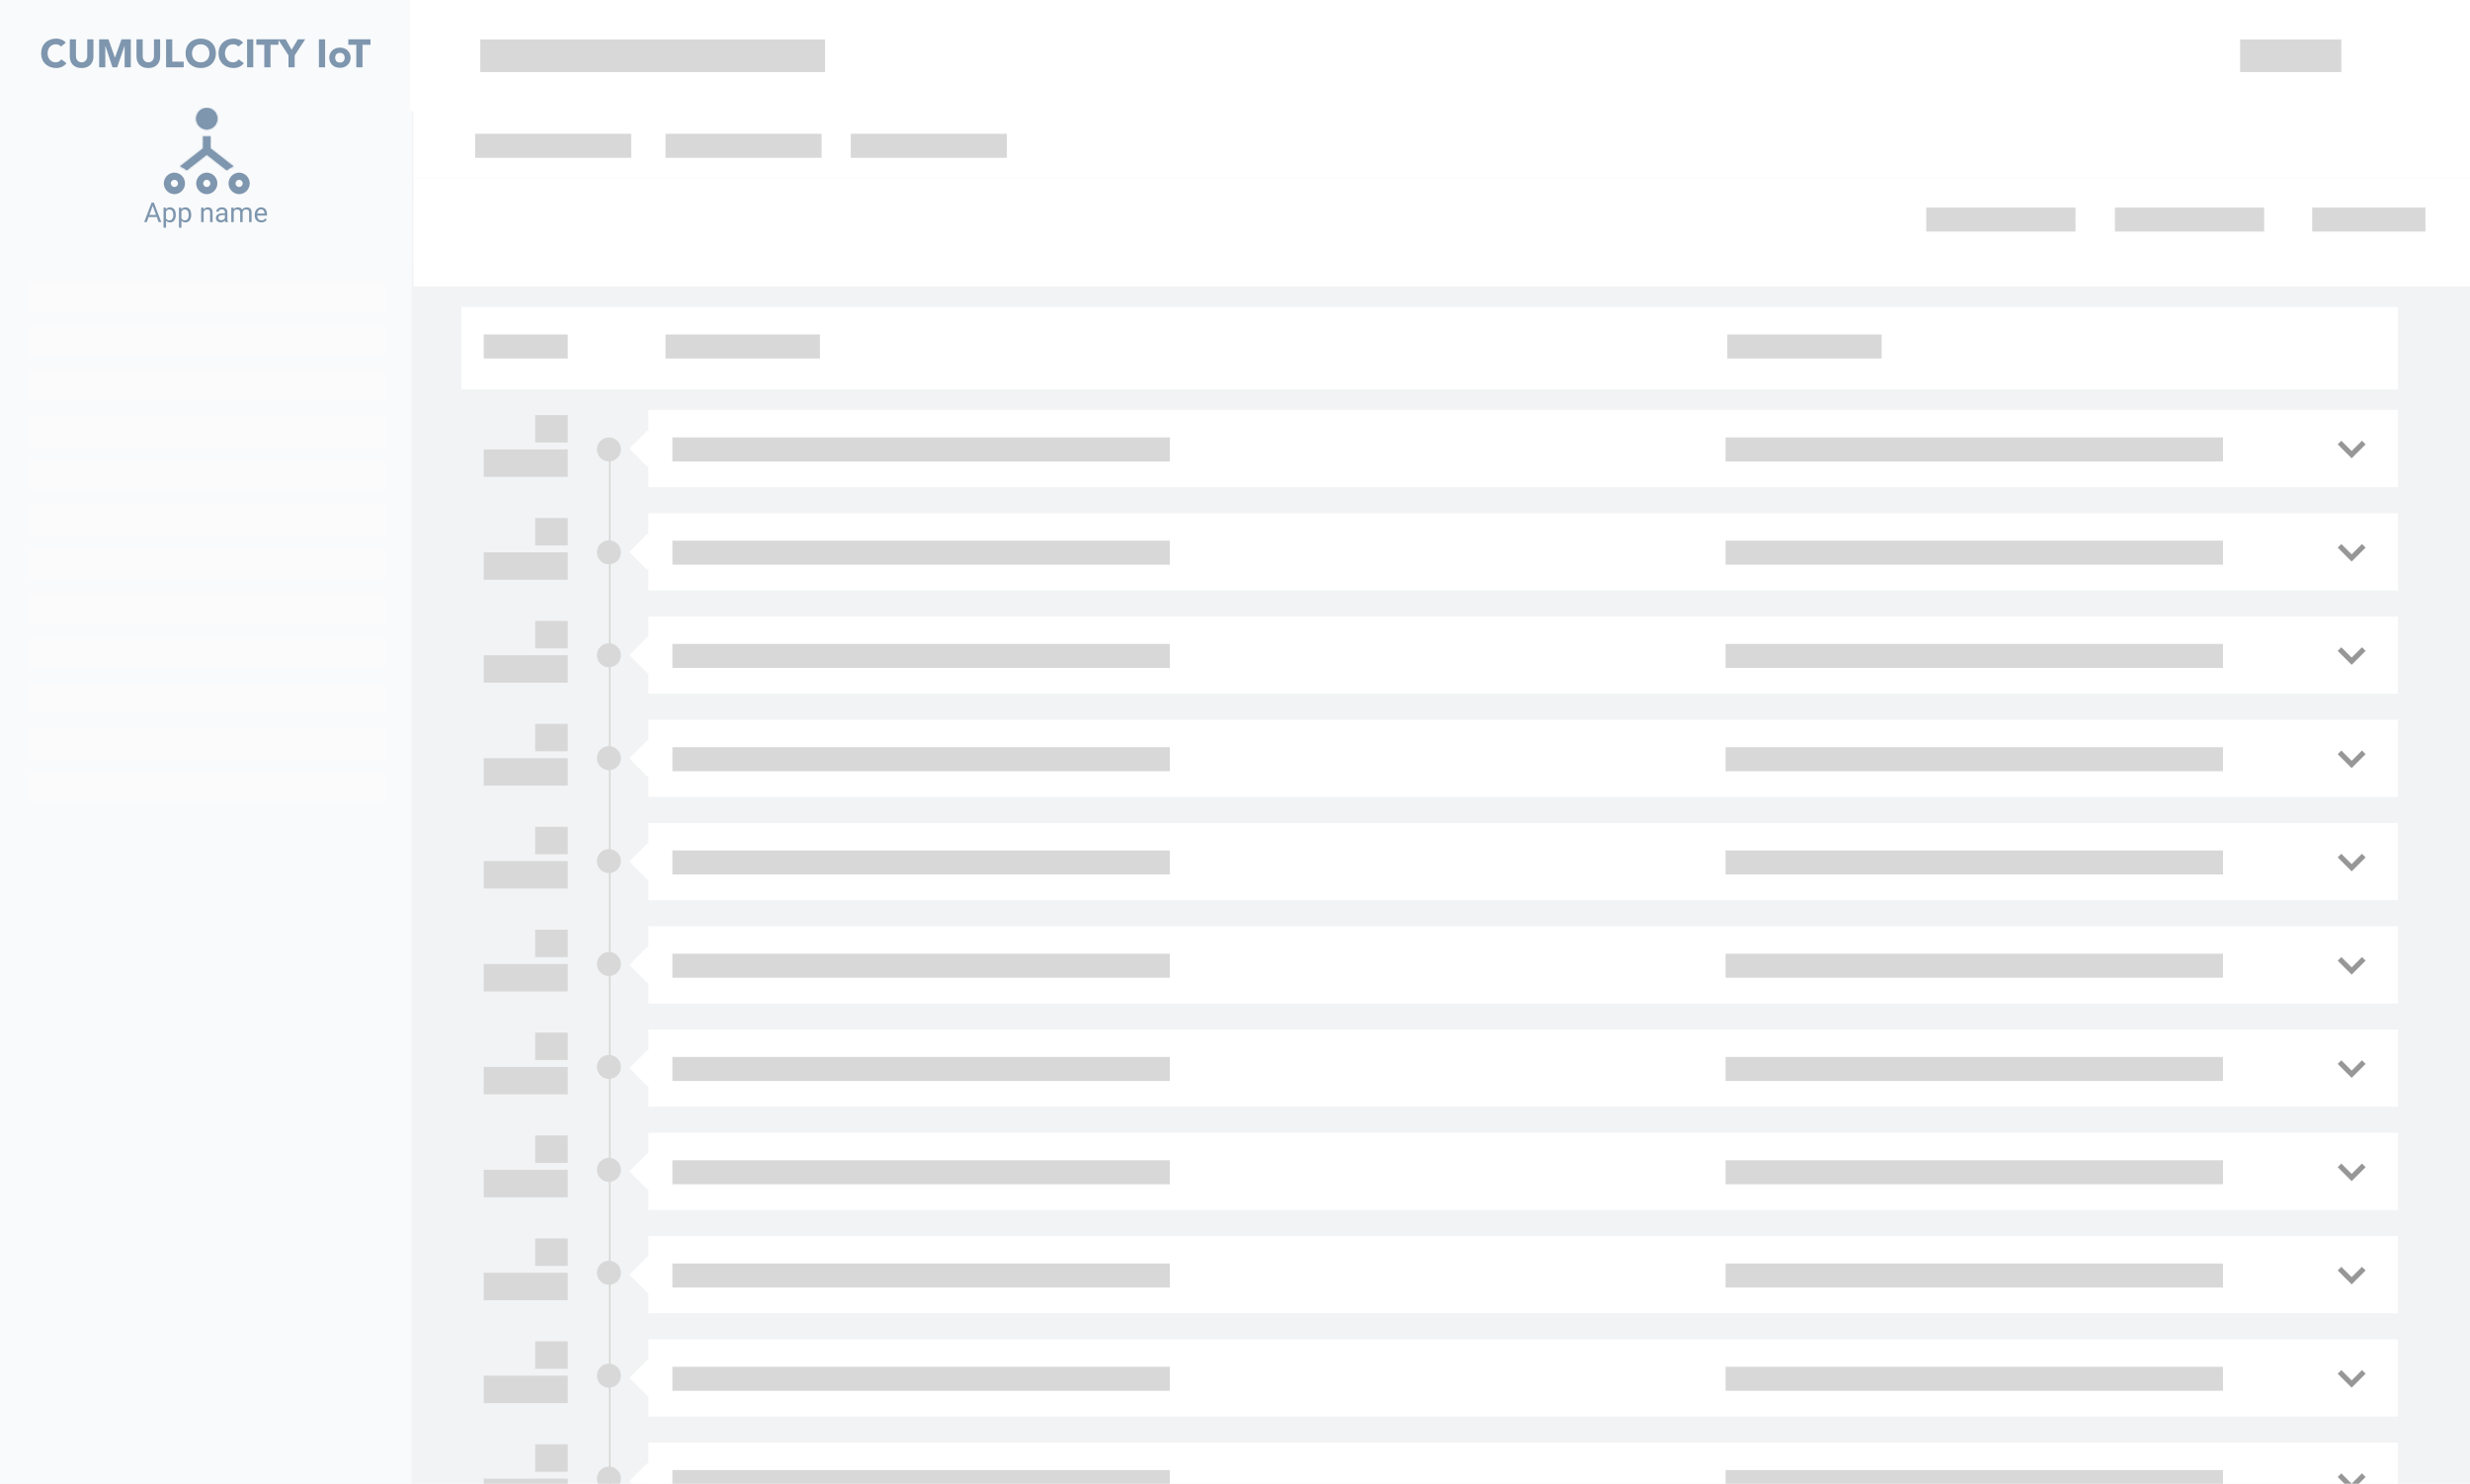 <svg width="1440" height="865" viewBox="0 0 1440 865" fill="none" xmlns="http://www.w3.org/2000/svg">
<g clip-path="url(#clip0_107_4737)">
<path d="M1440 0H0V865H1440V0Z" fill="#F2F3F4"/>
<path d="M240 0H0V865H240V0Z" fill="#F9FAFB"/>
<path d="M240 0H0V152H240V0Z" fill="#F9FAFB"/>
<path d="M34.319 35.88C33.749 36.19 33.095 36.342 32.356 36.342C31.711 36.342 31.106 36.212 30.545 35.951C29.985 35.692 29.485 35.319 29.078 34.855C28.652 34.367 28.319 33.804 28.098 33.195C27.852 32.518 27.73 31.802 27.739 31.082C27.739 30.329 27.859 29.63 28.098 28.983C28.318 28.367 28.655 27.799 29.091 27.311C29.509 26.845 30.02 26.471 30.591 26.214C31.183 25.95 31.824 25.817 32.472 25.824C33.147 25.824 33.744 25.937 34.262 26.169C34.776 26.399 35.21 26.73 35.565 27.161L38.336 24.9C37.993 24.467 37.589 24.086 37.136 23.77C36.701 23.468 36.231 23.22 35.736 23.03C35.259 22.848 34.765 22.713 34.261 22.626C33.785 22.545 33.302 22.503 32.819 22.501C31.54 22.5 30.362 22.7 29.288 23.1C28.208 23.5 27.278 24.073 26.494 24.818C25.697 25.581 25.071 26.506 24.658 27.53C24.22 28.591 24 29.776 24 31.082C24 32.389 24.219 33.574 24.657 34.635C25.07 35.659 25.696 36.584 26.494 37.347C27.298 38.104 28.248 38.688 29.287 39.064C30.362 39.465 31.541 39.665 32.817 39.665C33.946 39.663 35.062 39.427 36.095 38.973C37.153 38.513 38.063 37.77 38.726 36.826L35.725 34.588C35.371 35.129 34.888 35.574 34.318 35.88H34.319ZM54.469 22.917H50.869V32.813C50.869 33.321 50.786 33.79 50.625 34.22C50.474 34.634 50.243 35.015 49.945 35.34C49.652 35.654 49.306 35.901 48.905 36.077C48.505 36.254 48.066 36.343 47.589 36.343C47.113 36.343 46.671 36.254 46.263 36.077C45.865 35.907 45.508 35.656 45.213 35.34C44.915 35.015 44.684 34.635 44.533 34.22C44.371 33.79 44.29 33.32 44.29 32.813V22.917H40.689V32.95C40.689 33.92 40.836 34.812 41.128 35.627C41.407 36.419 41.851 37.142 42.431 37.749C43.009 38.349 43.728 38.819 44.591 39.157C45.453 39.496 46.453 39.664 47.59 39.664C48.714 39.664 49.707 39.496 50.569 39.157C51.429 38.819 52.151 38.35 52.728 37.749C53.309 37.142 53.753 36.419 54.032 35.627C54.322 34.812 54.47 33.919 54.47 32.95L54.469 22.917ZM67.049 33.574H67.003L63.239 22.916H57.795V39.25H61.394V26.722H61.441L65.572 39.25H68.317L72.613 26.722H72.659V39.25H76.26V22.917H70.835L67.049 33.574ZM93.362 22.917H89.762V32.813C89.762 33.321 89.682 33.79 89.52 34.22C89.368 34.634 89.136 35.015 88.838 35.34C88.546 35.654 88.193 35.906 87.8 36.077C87.4 36.254 86.96 36.343 86.484 36.343C86.008 36.343 85.564 36.254 85.158 36.077C84.76 35.908 84.402 35.657 84.108 35.34C83.809 35.016 83.577 34.635 83.426 34.22C83.261 33.77 83.178 33.293 83.183 32.813V22.917H79.583V32.95C79.583 33.92 79.73 34.812 80.021 35.627C80.312 36.441 80.75 37.15 81.325 37.749C81.902 38.349 82.623 38.819 83.485 39.157C84.345 39.496 85.346 39.664 86.485 39.664C87.609 39.664 88.6 39.496 89.463 39.157C90.324 38.819 91.043 38.35 91.621 37.749C92.203 37.143 92.648 36.419 92.926 35.627C93.218 34.812 93.363 33.919 93.363 32.95L93.362 22.917ZM100.427 22.917H96.826V39.25H107.096V35.928H100.426L100.427 22.917ZM123.347 24.817C122.543 24.061 121.593 23.476 120.555 23.1C119.478 22.7 118.3 22.5 117.024 22.5C115.745 22.5 114.568 22.7 113.491 23.101C112.452 23.477 111.502 24.062 110.698 24.819C109.901 25.582 109.275 26.506 108.862 27.529C108.425 28.59 108.205 29.775 108.205 31.082C108.205 32.389 108.425 33.574 108.864 34.634C109.276 35.658 109.901 36.583 110.699 37.346C111.503 38.104 112.453 38.689 113.492 39.065C114.568 39.465 115.745 39.664 117.024 39.664C118.299 39.664 119.478 39.464 120.554 39.064C121.631 38.664 122.564 38.093 123.348 37.346C124.145 36.582 124.77 35.658 125.183 34.634C125.623 33.574 125.841 32.389 125.841 31.082C125.841 29.775 125.622 28.589 125.183 27.528C124.77 26.505 124.144 25.582 123.348 24.818L123.347 24.817ZM121.744 33.195C121.518 33.812 121.168 34.377 120.716 34.855C120.27 35.324 119.736 35.689 119.113 35.95C118.489 36.212 117.793 36.341 117.023 36.341C116.253 36.341 115.556 36.211 114.933 35.951C114.328 35.701 113.781 35.328 113.329 34.854C112.879 34.375 112.53 33.811 112.303 33.194C112.057 32.517 111.936 31.802 111.945 31.082C111.945 30.328 112.063 29.63 112.303 28.983C112.527 28.361 112.876 27.792 113.329 27.31C113.775 26.842 114.31 26.477 114.933 26.215C115.556 25.953 116.253 25.823 117.023 25.823C117.793 25.823 118.489 25.953 119.113 26.215C119.718 26.464 120.264 26.837 120.716 27.31C121.163 27.78 121.506 28.338 121.744 28.983C121.983 29.63 122.103 30.328 122.103 31.082C122.103 31.852 121.981 32.555 121.743 33.195H121.744ZM137.729 35.88C137.159 36.189 136.504 36.342 135.764 36.342C135.139 36.346 134.521 36.212 133.954 35.949C133.394 35.69 132.894 35.316 132.487 34.853C132.061 34.365 131.729 33.802 131.507 33.193C131.261 32.517 131.139 31.802 131.147 31.082C131.147 30.329 131.269 29.629 131.507 28.983C131.727 28.367 132.064 27.799 132.499 27.31C132.918 26.845 133.429 26.471 134 26.214C134.592 25.95 135.234 25.817 135.882 25.824C136.558 25.824 137.154 25.937 137.67 26.169C138.185 26.399 138.62 26.729 138.974 27.16L141.743 24.9C141.4 24.467 140.996 24.086 140.543 23.77C140.109 23.469 139.64 23.221 139.147 23.031C138.669 22.849 138.174 22.714 137.67 22.627C137.194 22.545 136.711 22.503 136.228 22.5C134.948 22.5 133.771 22.7 132.696 23.1C131.657 23.476 130.707 24.061 129.902 24.818C129.105 25.581 128.479 26.505 128.067 27.528C127.629 28.589 127.409 29.775 127.409 31.082C127.409 32.388 127.629 33.574 128.067 34.634C128.479 35.658 129.104 36.582 129.902 37.344C130.706 38.102 131.657 38.687 132.696 39.064C133.772 39.464 134.949 39.664 136.229 39.664C137.351 39.664 138.441 39.433 139.504 38.971C140.562 38.513 141.473 37.77 142.136 36.826L139.134 34.587C138.781 35.128 138.298 35.573 137.729 35.88ZM144.053 39.25H147.652V22.917H144.052L144.053 39.25ZM173.667 22.917L169.997 29.029L166.535 22.917H149.431V26.099H154.091V39.25H157.694V26.1H162.357V23.375L168.197 32.281V39.249H171.797V32.282L177.936 22.916L173.667 22.917ZM185.922 39.25H189.524V22.917H185.922V39.25ZM202.602 29.364C202.026 28.84 201.351 28.436 200.617 28.176C199.836 27.896 199.011 27.755 198.181 27.761C197.317 27.761 196.505 27.898 195.746 28.176C195.011 28.435 194.335 28.839 193.759 29.364C193.194 29.885 192.742 30.517 192.432 31.221C192.109 31.943 191.948 32.751 191.948 33.643C191.948 34.537 192.108 35.343 192.432 36.065C192.741 36.769 193.193 37.401 193.759 37.922C194.336 38.447 195.011 38.851 195.746 39.111C196.527 39.391 197.351 39.531 198.181 39.526C199.041 39.526 199.853 39.387 200.617 39.111C201.351 38.85 202.026 38.445 202.602 37.921C203.168 37.401 203.619 36.769 203.928 36.065C204.252 35.343 204.413 34.535 204.413 33.643C204.413 32.753 204.252 31.943 203.928 31.221C203.619 30.517 203.167 29.885 202.602 29.364ZM200.224 35.696C199.737 36.221 199.057 36.481 198.18 36.481C197.302 36.481 196.622 36.221 196.136 35.696C195.652 35.174 195.41 34.49 195.41 33.643C195.41 32.798 195.652 32.113 196.136 31.59C196.622 31.069 197.301 30.806 198.18 30.806C199.055 30.806 199.737 31.069 200.224 31.59C200.706 32.112 200.949 32.798 200.949 33.643C200.949 34.489 200.706 35.173 200.224 35.696ZM203.074 22.916V26.1H207.737V39.25H211.337V26.1H216V22.915H203.073L203.074 22.916Z" fill="#7E96AE"/>
<path d="M89.34 119.133L85.575 129.5H84.036L88.372 118.125H89.364L89.34 119.133ZM92.497 129.5L88.723 119.133L88.7 118.125H89.692L94.043 129.5H92.497ZM92.301 125.289V126.523H85.911V125.289H92.301ZM96.793 122.672V132.75H95.34V121.047H96.668L96.793 122.672ZM102.489 125.203V125.367C102.489 125.982 102.416 126.552 102.27 127.078C102.124 127.599 101.911 128.052 101.629 128.438C101.353 128.823 101.012 129.122 100.606 129.336C100.2 129.549 99.734 129.656 99.207 129.656C98.671 129.656 98.197 129.568 97.786 129.391C97.374 129.214 97.025 128.956 96.739 128.617C96.452 128.279 96.223 127.872 96.051 127.398C95.885 126.924 95.77 126.391 95.707 125.797V124.922C95.77 124.297 95.887 123.737 96.059 123.242C96.231 122.747 96.457 122.326 96.739 121.977C97.025 121.622 97.372 121.354 97.778 121.172C98.184 120.984 98.653 120.891 99.184 120.891C99.715 120.891 100.187 120.995 100.598 121.203C101.01 121.406 101.356 121.698 101.637 122.078C101.918 122.458 102.129 122.914 102.27 123.445C102.416 123.971 102.489 124.557 102.489 125.203ZM101.036 125.367V125.203C101.036 124.781 100.991 124.385 100.903 124.016C100.814 123.641 100.676 123.312 100.489 123.031C100.306 122.745 100.072 122.521 99.786 122.359C99.499 122.193 99.158 122.109 98.762 122.109C98.398 122.109 98.08 122.172 97.809 122.297C97.543 122.422 97.317 122.591 97.129 122.805C96.942 123.013 96.788 123.253 96.668 123.523C96.554 123.789 96.468 124.065 96.411 124.352V126.375C96.515 126.74 96.661 127.083 96.848 127.406C97.036 127.724 97.286 127.982 97.598 128.18C97.911 128.372 98.304 128.469 98.778 128.469C99.168 128.469 99.504 128.388 99.786 128.227C100.072 128.06 100.306 127.833 100.489 127.547C100.676 127.26 100.814 126.932 100.903 126.562C100.991 126.188 101.036 125.789 101.036 125.367ZM105.778 122.672V132.75H104.325V121.047H105.653L105.778 122.672ZM111.473 125.203V125.367C111.473 125.982 111.4 126.552 111.254 127.078C111.109 127.599 110.895 128.052 110.614 128.438C110.338 128.823 109.997 129.122 109.59 129.336C109.184 129.549 108.718 129.656 108.192 129.656C107.655 129.656 107.181 129.568 106.77 129.391C106.359 129.214 106.01 128.956 105.723 128.617C105.437 128.279 105.208 127.872 105.036 127.398C104.869 126.924 104.754 126.391 104.692 125.797V124.922C104.754 124.297 104.872 123.737 105.043 123.242C105.215 122.747 105.442 122.326 105.723 121.977C106.01 121.622 106.356 121.354 106.762 121.172C107.168 120.984 107.637 120.891 108.168 120.891C108.7 120.891 109.171 120.995 109.583 121.203C109.994 121.406 110.34 121.698 110.622 122.078C110.903 122.458 111.114 122.914 111.254 123.445C111.4 123.971 111.473 124.557 111.473 125.203ZM110.02 125.367V125.203C110.02 124.781 109.976 124.385 109.887 124.016C109.799 123.641 109.661 123.312 109.473 123.031C109.291 122.745 109.056 122.521 108.77 122.359C108.484 122.193 108.142 122.109 107.747 122.109C107.382 122.109 107.064 122.172 106.793 122.297C106.528 122.422 106.301 122.591 106.114 122.805C105.926 123.013 105.773 123.253 105.653 123.523C105.538 123.789 105.452 124.065 105.395 124.352V126.375C105.499 126.74 105.645 127.083 105.833 127.406C106.02 127.724 106.27 127.982 106.583 128.18C106.895 128.372 107.288 128.469 107.762 128.469C108.153 128.469 108.489 128.388 108.77 128.227C109.056 128.06 109.291 127.833 109.473 127.547C109.661 127.26 109.799 126.932 109.887 126.562C109.976 126.188 110.02 125.789 110.02 125.367ZM118.731 122.852V129.5H117.286V121.047H118.653L118.731 122.852ZM118.387 124.953L117.786 124.93C117.791 124.352 117.877 123.818 118.043 123.328C118.21 122.833 118.444 122.404 118.747 122.039C119.049 121.674 119.408 121.393 119.825 121.195C120.247 120.992 120.713 120.891 121.223 120.891C121.64 120.891 122.015 120.948 122.348 121.062C122.681 121.172 122.965 121.349 123.2 121.594C123.439 121.839 123.622 122.156 123.747 122.547C123.872 122.932 123.934 123.404 123.934 123.961V129.5H122.481V123.945C122.481 123.503 122.416 123.148 122.286 122.883C122.155 122.612 121.965 122.417 121.715 122.297C121.465 122.172 121.158 122.109 120.793 122.109C120.434 122.109 120.106 122.185 119.809 122.336C119.517 122.487 119.265 122.695 119.051 122.961C118.843 123.227 118.679 123.531 118.559 123.875C118.444 124.214 118.387 124.573 118.387 124.953ZM131.114 128.055V123.703C131.114 123.37 131.046 123.081 130.911 122.836C130.78 122.586 130.583 122.393 130.317 122.258C130.051 122.122 129.723 122.055 129.333 122.055C128.968 122.055 128.648 122.117 128.372 122.242C128.101 122.367 127.887 122.531 127.731 122.734C127.58 122.938 127.504 123.156 127.504 123.391H126.059C126.059 123.089 126.137 122.789 126.293 122.492C126.45 122.195 126.674 121.927 126.965 121.688C127.262 121.443 127.616 121.25 128.028 121.109C128.444 120.964 128.908 120.891 129.418 120.891C130.033 120.891 130.575 120.995 131.043 121.203C131.517 121.411 131.887 121.727 132.153 122.148C132.424 122.565 132.559 123.089 132.559 123.719V127.656C132.559 127.938 132.583 128.237 132.629 128.555C132.681 128.872 132.757 129.146 132.856 129.375V129.5H131.348C131.275 129.333 131.218 129.112 131.176 128.836C131.135 128.555 131.114 128.294 131.114 128.055ZM131.364 124.375L131.379 125.391H129.918C129.507 125.391 129.14 125.424 128.817 125.492C128.494 125.555 128.223 125.651 128.004 125.781C127.786 125.911 127.619 126.076 127.504 126.273C127.39 126.466 127.333 126.693 127.333 126.953C127.333 127.219 127.392 127.461 127.512 127.68C127.632 127.898 127.812 128.073 128.051 128.203C128.296 128.328 128.596 128.391 128.95 128.391C129.392 128.391 129.783 128.297 130.122 128.109C130.46 127.922 130.728 127.693 130.926 127.422C131.129 127.151 131.239 126.888 131.254 126.633L131.872 127.328C131.835 127.547 131.736 127.789 131.575 128.055C131.413 128.32 131.197 128.576 130.926 128.82C130.661 129.06 130.343 129.26 129.973 129.422C129.609 129.578 129.197 129.656 128.739 129.656C128.166 129.656 127.663 129.544 127.231 129.32C126.804 129.096 126.471 128.797 126.231 128.422C125.997 128.042 125.879 127.617 125.879 127.148C125.879 126.695 125.968 126.297 126.145 125.953C126.322 125.604 126.577 125.315 126.911 125.086C127.244 124.852 127.645 124.674 128.114 124.555C128.583 124.435 129.106 124.375 129.684 124.375H131.364ZM136.27 122.727V129.5H134.817V121.047H136.192L136.27 122.727ZM135.973 124.953L135.301 124.93C135.306 124.352 135.382 123.818 135.528 123.328C135.674 122.833 135.89 122.404 136.176 122.039C136.463 121.674 136.819 121.393 137.247 121.195C137.674 120.992 138.168 120.891 138.731 120.891C139.127 120.891 139.491 120.948 139.825 121.062C140.158 121.172 140.447 121.346 140.692 121.586C140.937 121.826 141.127 122.133 141.262 122.508C141.398 122.883 141.465 123.336 141.465 123.867V129.5H140.02V123.938C140.02 123.495 139.944 123.141 139.793 122.875C139.648 122.609 139.439 122.417 139.168 122.297C138.898 122.172 138.58 122.109 138.215 122.109C137.788 122.109 137.431 122.185 137.145 122.336C136.859 122.487 136.629 122.695 136.458 122.961C136.286 123.227 136.161 123.531 136.083 123.875C136.01 124.214 135.973 124.573 135.973 124.953ZM141.45 124.156L140.481 124.453C140.486 123.99 140.562 123.544 140.708 123.117C140.859 122.69 141.075 122.31 141.356 121.977C141.642 121.643 141.994 121.38 142.411 121.188C142.827 120.99 143.304 120.891 143.84 120.891C144.293 120.891 144.694 120.951 145.043 121.07C145.398 121.19 145.694 121.375 145.934 121.625C146.179 121.87 146.364 122.185 146.489 122.57C146.614 122.956 146.676 123.414 146.676 123.945V129.5H145.223V123.93C145.223 123.456 145.148 123.089 144.997 122.828C144.851 122.562 144.642 122.378 144.372 122.273C144.106 122.164 143.788 122.109 143.418 122.109C143.101 122.109 142.819 122.164 142.575 122.273C142.33 122.383 142.124 122.534 141.958 122.727C141.791 122.914 141.663 123.13 141.575 123.375C141.491 123.62 141.45 123.88 141.45 124.156ZM152.372 129.656C151.783 129.656 151.249 129.557 150.77 129.359C150.296 129.156 149.887 128.872 149.543 128.508C149.205 128.143 148.944 127.711 148.762 127.211C148.58 126.711 148.489 126.164 148.489 125.57V125.242C148.489 124.555 148.59 123.943 148.793 123.406C148.997 122.865 149.273 122.406 149.622 122.031C149.971 121.656 150.366 121.372 150.809 121.18C151.252 120.987 151.71 120.891 152.184 120.891C152.788 120.891 153.309 120.995 153.747 121.203C154.189 121.411 154.551 121.703 154.833 122.078C155.114 122.448 155.322 122.885 155.458 123.391C155.593 123.891 155.661 124.438 155.661 125.031V125.68H149.348V124.5H154.215V124.391C154.194 124.016 154.116 123.651 153.981 123.297C153.851 122.943 153.642 122.651 153.356 122.422C153.069 122.193 152.679 122.078 152.184 122.078C151.856 122.078 151.554 122.148 151.278 122.289C151.002 122.424 150.765 122.628 150.567 122.898C150.369 123.169 150.215 123.5 150.106 123.891C149.997 124.281 149.942 124.732 149.942 125.242V125.57C149.942 125.971 149.997 126.349 150.106 126.703C150.221 127.052 150.385 127.359 150.598 127.625C150.817 127.891 151.08 128.099 151.387 128.25C151.7 128.401 152.054 128.477 152.45 128.477C152.96 128.477 153.392 128.372 153.747 128.164C154.101 127.956 154.411 127.677 154.676 127.328L155.551 128.023C155.369 128.299 155.137 128.562 154.856 128.812C154.575 129.062 154.228 129.266 153.817 129.422C153.411 129.578 152.929 129.656 152.372 129.656Z" fill="#7E96AE"/>
<path d="M122.645 79.454V86.48L136.108 97.018C134.669 97.494 133.35 98.276 132.243 99.311L120.548 90.145L108.853 99.309C107.746 98.275 106.427 97.493 104.988 97.018L118.452 86.48V79.454C119.835 79.737 121.261 79.737 122.644 79.454H122.645ZM120.549 62.898C122.197 62.928 123.768 63.603 124.923 64.779C126.078 65.955 126.726 67.538 126.726 69.186C126.726 70.835 126.078 72.418 124.923 73.594C123.768 74.77 122.197 75.445 120.549 75.474C118.901 75.445 117.33 74.77 116.175 73.594C115.019 72.418 114.372 70.835 114.372 69.186C114.372 67.538 115.019 65.955 116.175 64.779C117.33 63.603 118.901 62.928 120.549 62.898V62.898Z" fill="#7E96AE"/>
<mask id="mask0_107_4737" style="mask-type:luminance" maskUnits="userSpaceOnUse" x="104" y="62" width="33" height="38">
<path d="M122.645 79.454V86.48L136.108 97.018C134.669 97.494 133.35 98.276 132.243 99.311L120.548 90.145L108.853 99.309C107.746 98.275 106.427 97.493 104.988 97.018L118.452 86.48V79.454C119.835 79.737 121.261 79.737 122.644 79.454H122.645ZM120.549 62.898C122.197 62.928 123.768 63.603 124.923 64.779C126.078 65.955 126.726 67.538 126.726 69.186C126.726 70.835 126.078 72.418 124.923 73.594C123.768 74.77 122.197 75.445 120.549 75.474C118.901 75.445 117.33 74.77 116.175 73.594C115.019 72.418 114.372 70.835 114.372 69.186C114.372 67.538 115.019 65.955 116.175 64.779C117.33 63.603 118.901 62.928 120.549 62.898V62.898Z" fill="white"/>
</mask>
<g mask="url(#mask0_107_4737)">
<path fill-rule="evenodd" clip-rule="evenodd" d="M95.398 62.898H145.701V113.201H95.398V62.898Z" fill="#7E96AE"/>
</g>
<path fill-rule="evenodd" clip-rule="evenodd" d="M101.686 100.625C103.334 100.654 104.905 101.33 106.06 102.506C107.215 103.682 107.863 105.264 107.863 106.913C107.863 108.562 107.215 110.144 106.06 111.32C104.905 112.496 103.334 113.172 101.686 113.201C100.038 113.172 98.467 112.496 97.312 111.32C96.156 110.144 95.509 108.562 95.509 106.913C95.509 105.264 96.156 103.682 97.312 102.506C98.467 101.33 100.038 100.654 101.686 100.625ZM120.55 100.625C122.198 100.654 123.769 101.33 124.924 102.506C126.079 103.682 126.727 105.264 126.727 106.913C126.727 108.562 126.079 110.144 124.924 111.32C123.769 112.496 122.198 113.172 120.55 113.201C118.902 113.172 117.331 112.496 116.176 111.32C115.02 110.144 114.373 108.562 114.373 106.913C114.373 105.264 115.02 103.682 116.176 102.506C117.331 101.33 118.902 100.654 120.55 100.625ZM139.413 100.625C141.061 100.654 142.632 101.33 143.787 102.506C144.942 103.682 145.59 105.264 145.59 106.913C145.59 108.562 144.942 110.144 143.787 111.32C142.632 112.496 141.061 113.172 139.413 113.201C137.765 113.172 136.194 112.496 135.039 111.32C133.883 110.144 133.236 108.562 133.236 106.913C133.236 105.264 133.883 103.682 135.039 102.506C136.194 101.33 137.765 100.654 139.413 100.625ZM101.686 104.817C101.13 104.818 100.597 105.039 100.204 105.431C99.811 105.824 99.59 106.357 99.59 106.913C99.59 108.068 100.53 109.009 101.686 109.009C102.242 109.008 102.774 108.787 103.167 108.395C103.56 108.002 103.781 107.469 103.782 106.913C103.781 106.357 103.56 105.824 103.167 105.431C102.774 105.039 102.242 104.818 101.686 104.817ZM120.55 104.817C119.994 104.818 119.461 105.039 119.068 105.431C118.675 105.824 118.454 106.357 118.454 106.913C118.454 108.068 119.393 109.009 120.55 109.009C121.106 109.008 121.638 108.787 122.031 108.395C122.424 108.002 122.645 107.469 122.646 106.913C122.645 106.357 122.424 105.824 122.031 105.431C121.638 105.039 121.106 104.818 120.55 104.817ZM139.413 104.817C138.857 104.818 138.324 105.039 137.931 105.431C137.538 105.824 137.317 106.357 137.317 106.913C137.317 108.068 138.257 109.009 139.413 109.009C139.969 109.008 140.501 108.787 140.894 108.395C141.287 108.002 141.508 107.469 141.509 106.913C141.508 106.357 141.287 105.824 140.894 105.431C140.501 105.039 139.969 104.818 139.413 104.817Z" fill="#7E96AE"/>
<path d="M1440 64H241V104H1440V64Z" fill="white"/>
<g filter="url(#filter0_i_107_4737)">
<path d="M1440 64H241V104H1440V64Z" fill="white"/>
</g>
<g filter="url(#filter1_dd_107_4737)">
<path d="M1440 104H241V152H1440V104Z" fill="white"/>
</g>
<path d="M1440 104H241V152H1440V104Z" fill="white"/>
<g filter="url(#filter2_i_107_4737)">
<path d="M377 64H269V104H377V64Z" fill="white"/>
</g>
<path d="M1210 121H1123V135H1210V121Z" fill="#D8D8D8"/>
<path d="M1320 121H1233V135H1320V121Z" fill="#D8D8D8"/>
<path d="M1414 121H1348V135H1414V121Z" fill="#D8D8D8"/>
<g filter="url(#filter3_d_107_4737)">
<path d="M1440 0H240V64H1440V0Z" fill="white"/>
</g>
<path d="M1440 0H240V64H1440V0Z" fill="white"/>
<g filter="url(#filter4_i_107_4737)">
<path d="M271 0H240V64H271V0Z" fill="white"/>
</g>
<g filter="url(#filter5_ii_107_4737)">
<path d="M1174 0H1109V64H1174V0Z" fill="white"/>
</g>
<g filter="url(#filter6_ii_107_4737)">
<path d="M1238 0H1173V64H1238V0Z" fill="white"/>
</g>
<g filter="url(#filter7_ii_107_4737)">
<path d="M1302 0H1237V64H1302V0Z" fill="white"/>
</g>
<g filter="url(#filter8_ii_107_4737)">
<path d="M1409 0H1302V64H1409V0Z" fill="white"/>
</g>
<g filter="url(#filter9_i_107_4737)">
<path d="M1409 0H1440V64H1409V0Z" fill="white"/>
</g>
<path d="M1322.09 34.555V30.203C1322.09 29.87 1322.02 29.581 1321.88 29.336C1321.75 29.086 1321.55 28.893 1321.29 28.758C1321.02 28.622 1320.7 28.555 1320.3 28.555C1319.94 28.555 1319.62 28.617 1319.34 28.742C1319.07 28.867 1318.86 29.031 1318.7 29.234C1318.55 29.438 1318.48 29.656 1318.48 29.891H1317.03C1317.03 29.588 1317.11 29.289 1317.27 28.992C1317.42 28.695 1317.65 28.427 1317.94 28.188C1318.23 27.943 1318.59 27.75 1319 27.609C1319.42 27.463 1319.88 27.391 1320.39 27.391C1321.01 27.391 1321.55 27.495 1322.02 27.703C1322.49 27.912 1322.86 28.227 1323.12 28.648C1323.4 29.065 1323.53 29.588 1323.53 30.219V34.156C1323.53 34.438 1323.55 34.737 1323.6 35.055C1323.65 35.372 1323.73 35.646 1323.83 35.875V36H1322.32C1322.25 35.833 1322.19 35.612 1322.15 35.336C1322.11 35.055 1322.09 34.794 1322.09 34.555ZM1322.34 30.875L1322.35 31.891H1320.89C1320.48 31.891 1320.11 31.924 1319.79 31.992C1319.47 32.055 1319.2 32.151 1318.98 32.281C1318.76 32.411 1318.59 32.575 1318.48 32.773C1318.36 32.966 1318.3 33.193 1318.3 33.453C1318.3 33.719 1318.36 33.961 1318.48 34.18C1318.6 34.398 1318.78 34.573 1319.02 34.703C1319.27 34.828 1319.57 34.891 1319.92 34.891C1320.36 34.891 1320.76 34.797 1321.09 34.609C1321.43 34.422 1321.7 34.193 1321.9 33.922C1322.1 33.651 1322.21 33.388 1322.23 33.133L1322.84 33.828C1322.81 34.047 1322.71 34.289 1322.55 34.555C1322.39 34.82 1322.17 35.075 1321.9 35.32C1321.63 35.56 1321.32 35.76 1320.95 35.922C1320.58 36.078 1320.17 36.156 1319.71 36.156C1319.14 36.156 1318.64 36.044 1318.2 35.82C1317.78 35.596 1317.44 35.297 1317.2 34.922C1316.97 34.542 1316.85 34.117 1316.85 33.648C1316.85 33.195 1316.94 32.797 1317.12 32.453C1317.29 32.104 1317.55 31.815 1317.88 31.586C1318.22 31.352 1318.62 31.174 1319.09 31.055C1319.55 30.935 1320.08 30.875 1320.66 30.875H1322.34ZM1331.13 34.359V24H1332.59V36H1331.26L1331.13 34.359ZM1325.45 31.867V31.703C1325.45 31.057 1325.52 30.471 1325.68 29.945C1325.84 29.414 1326.07 28.958 1326.36 28.578C1326.66 28.198 1327.01 27.906 1327.41 27.703C1327.83 27.495 1328.28 27.391 1328.79 27.391C1329.32 27.391 1329.78 27.484 1330.18 27.672C1330.58 27.854 1330.92 28.122 1331.2 28.477C1331.48 28.826 1331.7 29.247 1331.86 29.742C1332.02 30.237 1332.13 30.797 1332.2 31.422V32.141C1332.14 32.76 1332.03 33.318 1331.86 33.812C1331.7 34.307 1331.48 34.729 1331.2 35.078C1330.92 35.427 1330.58 35.695 1330.18 35.883C1329.78 36.065 1329.31 36.156 1328.77 36.156C1328.28 36.156 1327.83 36.05 1327.41 35.836C1327.01 35.622 1326.66 35.323 1326.36 34.938C1326.07 34.552 1325.84 34.099 1325.68 33.578C1325.52 33.052 1325.45 32.482 1325.45 31.867ZM1326.9 31.703V31.867C1326.9 32.289 1326.94 32.685 1327.02 33.055C1327.11 33.425 1327.25 33.75 1327.43 34.031C1327.61 34.312 1327.84 34.534 1328.12 34.695C1328.41 34.852 1328.74 34.93 1329.13 34.93C1329.61 34.93 1330.01 34.828 1330.31 34.625C1330.62 34.422 1330.88 34.154 1331.06 33.82C1331.25 33.487 1331.4 33.125 1331.5 32.734V30.852C1331.44 30.565 1331.35 30.289 1331.23 30.023C1331.11 29.753 1330.96 29.513 1330.77 29.305C1330.59 29.091 1330.36 28.922 1330.09 28.797C1329.83 28.672 1329.51 28.609 1329.15 28.609C1328.75 28.609 1328.41 28.693 1328.12 28.859C1327.84 29.021 1327.61 29.245 1327.43 29.531C1327.25 29.812 1327.11 30.141 1327.02 30.516C1326.94 30.885 1326.9 31.281 1326.9 31.703ZM1336.27 29.227V36H1334.82V27.547H1336.2L1336.27 29.227ZM1335.98 31.453L1335.3 31.43C1335.31 30.852 1335.39 30.318 1335.53 29.828C1335.68 29.333 1335.89 28.904 1336.18 28.539C1336.47 28.174 1336.82 27.893 1337.25 27.695C1337.68 27.492 1338.17 27.391 1338.73 27.391C1339.13 27.391 1339.49 27.448 1339.83 27.562C1340.16 27.672 1340.45 27.846 1340.7 28.086C1340.94 28.326 1341.13 28.633 1341.27 29.008C1341.4 29.383 1341.47 29.836 1341.47 30.367V36H1340.02V30.438C1340.02 29.995 1339.95 29.641 1339.8 29.375C1339.65 29.109 1339.44 28.917 1339.17 28.797C1338.9 28.672 1338.58 28.609 1338.22 28.609C1337.79 28.609 1337.43 28.685 1337.15 28.836C1336.86 28.987 1336.63 29.195 1336.46 29.461C1336.29 29.727 1336.16 30.031 1336.09 30.375C1336.01 30.713 1335.98 31.073 1335.98 31.453ZM1341.45 30.656L1340.48 30.953C1340.49 30.49 1340.57 30.044 1340.71 29.617C1340.86 29.19 1341.08 28.81 1341.36 28.477C1341.65 28.143 1342 27.88 1342.41 27.688C1342.83 27.49 1343.31 27.391 1343.84 27.391C1344.3 27.391 1344.7 27.451 1345.05 27.57C1345.4 27.69 1345.7 27.875 1345.94 28.125C1346.18 28.37 1346.37 28.685 1346.49 29.07C1346.62 29.456 1346.68 29.914 1346.68 30.445V36H1345.23V30.43C1345.23 29.956 1345.15 29.588 1345 29.328C1344.85 29.062 1344.65 28.878 1344.38 28.773C1344.11 28.664 1343.79 28.609 1343.42 28.609C1343.1 28.609 1342.82 28.664 1342.58 28.773C1342.33 28.883 1342.13 29.034 1341.96 29.227C1341.79 29.414 1341.67 29.63 1341.58 29.875C1341.49 30.12 1341.45 30.38 1341.45 30.656ZM1350.44 27.547V36H1348.98V27.547H1350.44ZM1348.88 25.305C1348.88 25.07 1348.95 24.872 1349.09 24.711C1349.23 24.549 1349.45 24.469 1349.73 24.469C1350 24.469 1350.21 24.549 1350.36 24.711C1350.51 24.872 1350.59 25.07 1350.59 25.305C1350.59 25.529 1350.51 25.721 1350.36 25.883C1350.21 26.039 1350 26.117 1349.73 26.117C1349.45 26.117 1349.23 26.039 1349.09 25.883C1348.95 25.721 1348.88 25.529 1348.88 25.305ZM1354.2 29.352V36H1352.76V27.547H1354.12L1354.2 29.352ZM1353.86 31.453L1353.26 31.43C1353.26 30.852 1353.35 30.318 1353.52 29.828C1353.68 29.333 1353.92 28.904 1354.22 28.539C1354.52 28.174 1354.88 27.893 1355.3 27.695C1355.72 27.492 1356.18 27.391 1356.7 27.391C1357.11 27.391 1357.49 27.448 1357.82 27.562C1358.15 27.672 1358.44 27.849 1358.67 28.094C1358.91 28.338 1359.09 28.656 1359.22 29.047C1359.34 29.432 1359.41 29.904 1359.41 30.461V36H1357.95V30.445C1357.95 30.003 1357.89 29.648 1357.76 29.383C1357.63 29.112 1357.44 28.917 1357.19 28.797C1356.94 28.672 1356.63 28.609 1356.27 28.609C1355.91 28.609 1355.58 28.685 1355.28 28.836C1354.99 28.987 1354.74 29.195 1354.52 29.461C1354.32 29.727 1354.15 30.031 1354.03 30.375C1353.92 30.713 1353.86 31.073 1353.86 31.453Z" fill="#0B385B"/>
<path d="M481 23H280V42H481V23Z" fill="#D8D8D8"/>
<path d="M1365 23H1306V42H1365V23Z" fill="#D8D8D8"/>
<path d="M368 78H277V92H368V78Z" fill="#D8D8D8"/>
<path d="M479 78H388V92H479V78Z" fill="#D8D8D8"/>
<path d="M587 78H496V92H587V78Z" fill="#D8D8D8"/>
<path d="M225 164H16V182H225V164Z" fill="white" fill-opacity="0.3"/>
<path d="M225 268H16V286H225V268Z" fill="white" fill-opacity="0.3"/>
<path d="M225 372H16V390H225V372Z" fill="white" fill-opacity="0.3"/>
<path d="M225 190H16V208H225V190Z" fill="white" fill-opacity="0.3"/>
<path d="M225 294H16V312H225V294Z" fill="white" fill-opacity="0.3"/>
<path d="M225 398H16V416H225V398Z" fill="white" fill-opacity="0.3"/>
<path d="M225 216H16V234H225V216Z" fill="white" fill-opacity="0.3"/>
<path d="M225 320H16V338H225V320Z" fill="white" fill-opacity="0.3"/>
<path d="M225 424H16V442H225V424Z" fill="white" fill-opacity="0.3"/>
<path d="M225 242H16V260H225V242Z" fill="white" fill-opacity="0.3"/>
<path d="M225 346H16V364H225V346Z" fill="white" fill-opacity="0.3"/>
<path d="M225 450H16V468H225V450Z" fill="white" fill-opacity="0.3"/>
<path d="M355.5 262.5V938.5" stroke="#D8D8D8" stroke-linecap="square"/>
<path d="M331 262H282V278H331V262Z" fill="#D8D8D8"/>
<path d="M331 242H312V258H331V242Z" fill="#D8D8D8"/>
<path d="M355 269C358.866 269 362 265.866 362 262C362 258.134 358.866 255 355 255C351.134 255 348 258.134 348 262C348 265.866 351.134 269 355 269Z" fill="#D8D8D8"/>
<path d="M331 322H282V338H331V322Z" fill="#D8D8D8"/>
<path d="M331 302H312V318H331V302Z" fill="#D8D8D8"/>
<path d="M355 329C358.866 329 362 325.866 362 322C362 318.134 358.866 315 355 315C351.134 315 348 318.134 348 322C348 325.866 351.134 329 355 329Z" fill="#D8D8D8"/>
<path d="M331 382H282V398H331V382Z" fill="#D8D8D8"/>
<path d="M331 362H312V378H331V362Z" fill="#D8D8D8"/>
<path d="M355 389C358.866 389 362 385.866 362 382C362 378.134 358.866 375 355 375C351.134 375 348 378.134 348 382C348 385.866 351.134 389 355 389Z" fill="#D8D8D8"/>
<path d="M331 442H282V458H331V442Z" fill="#D8D8D8"/>
<path d="M331 422H312V438H331V422Z" fill="#D8D8D8"/>
<path d="M355 449C358.866 449 362 445.866 362 442C362 438.134 358.866 435 355 435C351.134 435 348 438.134 348 442C348 445.866 351.134 449 355 449Z" fill="#D8D8D8"/>
<path d="M331 502H282V518H331V502Z" fill="#D8D8D8"/>
<path d="M331 482H312V498H331V482Z" fill="#D8D8D8"/>
<path d="M355 509C358.866 509 362 505.866 362 502C362 498.134 358.866 495 355 495C351.134 495 348 498.134 348 502C348 505.866 351.134 509 355 509Z" fill="#D8D8D8"/>
<path d="M331 562H282V578H331V562Z" fill="#D8D8D8"/>
<path d="M331 542H312V558H331V542Z" fill="#D8D8D8"/>
<path d="M355 569C358.866 569 362 565.866 362 562C362 558.134 358.866 555 355 555C351.134 555 348 558.134 348 562C348 565.866 351.134 569 355 569Z" fill="#D8D8D8"/>
<path d="M331 622H282V638H331V622Z" fill="#D8D8D8"/>
<path d="M331 602H312V618H331V602Z" fill="#D8D8D8"/>
<path d="M355 629C358.866 629 362 625.866 362 622C362 618.134 358.866 615 355 615C351.134 615 348 618.134 348 622C348 625.866 351.134 629 355 629Z" fill="#D8D8D8"/>
<path d="M331 682H282V698H331V682Z" fill="#D8D8D8"/>
<path d="M331 662H312V678H331V662Z" fill="#D8D8D8"/>
<path d="M355 689C358.866 689 362 685.866 362 682C362 678.134 358.866 675 355 675C351.134 675 348 678.134 348 682C348 685.866 351.134 689 355 689Z" fill="#D8D8D8"/>
<path d="M331 742H282V758H331V742Z" fill="#D8D8D8"/>
<path d="M331 722H312V738H331V722Z" fill="#D8D8D8"/>
<path d="M355 749C358.866 749 362 745.866 362 742C362 738.134 358.866 735 355 735C351.134 735 348 738.134 348 742C348 745.866 351.134 749 355 749Z" fill="#D8D8D8"/>
<path d="M331 802H282V818H331V802Z" fill="#D8D8D8"/>
<path d="M331 782H312V798H331V782Z" fill="#D8D8D8"/>
<path d="M355 809C358.866 809 362 805.866 362 802C362 798.134 358.866 795 355 795C351.134 795 348 798.134 348 802C348 805.866 351.134 809 355 809Z" fill="#D8D8D8"/>
<path d="M331 862H282V878H331V862Z" fill="#D8D8D8"/>
<path d="M331 842H312V858H331V842Z" fill="#D8D8D8"/>
<path d="M355 869C358.866 869 362 865.866 362 862C362 858.134 358.866 855 355 855C351.134 855 348 858.134 348 862C348 865.866 351.134 869 355 869Z" fill="#D8D8D8"/>
<g filter="url(#filter10_d_107_4737)">
<path d="M1398 179H269V225H1398V179Z" fill="white"/>
</g>
<path d="M1398 179H269V225H1398V179Z" fill="white"/>
<path d="M331 195H282V209H331V195Z" fill="#D8D8D8"/>
<path d="M478 195H388V209H478V195Z" fill="#D8D8D8"/>
<path d="M1097 195H1007V209H1097V195Z" fill="#D8D8D8"/>
<path d="M388.107 261.5L377.5 250.894L366.893 261.5L377.5 272.107L388.107 261.5Z" fill="white"/>
<path d="M1398 239H378V284H1398V239Z" fill="white"/>
<path d="M1378.07 258L1371 265.071L1363.93 258" stroke="#979797" stroke-width="3"/>
<path d="M682 255H392V269H682V255Z" fill="#D8D8D8"/>
<path d="M1296 255H1006V269H1296V255Z" fill="#D8D8D8"/>
<path d="M388.107 502.3L377.5 491.693L366.893 502.3L377.5 512.907L388.107 502.3Z" fill="white"/>
<path d="M1398 479.8H378V524.8H1398V479.8Z" fill="white"/>
<path d="M1378.07 498.8L1371 505.871L1363.93 498.8" stroke="#979797" stroke-width="3"/>
<path d="M682 495.8H392V509.8H682V495.8Z" fill="#D8D8D8"/>
<path d="M1296 495.8H1006V509.8H1296V495.8Z" fill="#D8D8D8"/>
<path d="M388.107 321.7L377.5 311.094L366.893 321.7L377.5 332.307L388.107 321.7Z" fill="white"/>
<path d="M1398 299.2H378V344.2H1398V299.2Z" fill="white"/>
<path d="M1378.07 318.2L1371 325.271L1363.93 318.2" stroke="#979797" stroke-width="3"/>
<path d="M682 315.2H392V329.2H682V315.2Z" fill="#D8D8D8"/>
<path d="M1296 315.2H1006V329.2H1296V315.2Z" fill="#D8D8D8"/>
<path d="M388.107 562.5L377.5 551.894L366.893 562.5L377.5 573.107L388.107 562.5Z" fill="white"/>
<path d="M1398 540H378V585H1398V540Z" fill="white"/>
<path d="M1378.07 559L1371 566.071L1363.93 559" stroke="#979797" stroke-width="3"/>
<path d="M682 556H392V570H682V556Z" fill="#D8D8D8"/>
<path d="M1296 556H1006V570H1296V556Z" fill="#D8D8D8"/>
<path d="M388.107 381.901L377.5 371.294L366.893 381.901L377.5 392.507L388.107 381.901Z" fill="white"/>
<path d="M1398 359.4H378V404.4H1398V359.4Z" fill="white"/>
<path d="M1378.07 378.4L1371 385.471L1363.93 378.4" stroke="#979797" stroke-width="3"/>
<path d="M682 375.4H392V389.4H682V375.4Z" fill="#D8D8D8"/>
<path d="M1296 375.4H1006V389.4H1296V375.4Z" fill="#D8D8D8"/>
<path d="M388.107 622.7L377.5 612.094L366.893 622.7L377.5 633.307L388.107 622.7Z" fill="white"/>
<path d="M1398 600.2H378V645.2H1398V600.2Z" fill="white"/>
<path d="M1378.07 619.2L1371 626.271L1363.93 619.2" stroke="#979797" stroke-width="3"/>
<path d="M682 616.2H392V630.2H682V616.2Z" fill="#D8D8D8"/>
<path d="M1296 616.2H1006V630.2H1296V616.2Z" fill="#D8D8D8"/>
<path d="M388.107 442.1L377.5 431.493L366.893 442.1L377.5 452.706L388.107 442.1Z" fill="white"/>
<path d="M1398 419.6H378V464.6H1398V419.6Z" fill="white"/>
<path d="M1378.07 438.599L1371 445.67L1363.93 438.599" stroke="#979797" stroke-width="3"/>
<path d="M682 435.6H392V449.6H682V435.6Z" fill="#D8D8D8"/>
<path d="M1296 435.6H1006V449.6H1296V435.6Z" fill="#D8D8D8"/>
<path d="M388.107 682.901L377.5 672.294L366.893 682.901L377.5 693.507L388.107 682.901Z" fill="white"/>
<path d="M1398 660.4H378V705.4H1398V660.4Z" fill="white"/>
<path d="M1378.07 679.4L1371 686.471L1363.93 679.4" stroke="#979797" stroke-width="3"/>
<path d="M682 676.4H392V690.4H682V676.4Z" fill="#D8D8D8"/>
<path d="M1296 676.4H1006V690.4H1296V676.4Z" fill="#D8D8D8"/>
<path d="M388.107 743.1L377.5 732.493L366.893 743.1L377.5 753.706L388.107 743.1Z" fill="white"/>
<path d="M1398 720.6H378V765.6H1398V720.6Z" fill="white"/>
<path d="M1378.07 739.599L1371 746.67L1363.93 739.599" stroke="#979797" stroke-width="3"/>
<path d="M682 736.6H392V750.6H682V736.6Z" fill="#D8D8D8"/>
<path d="M1296 736.6H1006V750.6H1296V736.6Z" fill="#D8D8D8"/>
<path d="M388.107 803.3L377.5 792.693L366.893 803.3L377.5 813.907L388.107 803.3Z" fill="white"/>
<path d="M1398 780.8H378V825.8H1398V780.8Z" fill="white"/>
<path d="M1378.07 799.8L1371 806.871L1363.93 799.8" stroke="#979797" stroke-width="3"/>
<path d="M682 796.8H392V810.8H682V796.8Z" fill="#D8D8D8"/>
<path d="M1296 796.8H1006V810.8H1296V796.8Z" fill="#D8D8D8"/>
<path d="M388.107 863.5L377.5 852.894L366.893 863.5L377.5 874.107L388.107 863.5Z" fill="white"/>
<path d="M1398 841H378V886H1398V841Z" fill="white"/>
<path d="M1378.07 860L1371 867.071L1363.93 860" stroke="#979797" stroke-width="3"/>
<path d="M682 857H392V871H682V857Z" fill="#D8D8D8"/>
<path d="M1296 857H1006V871H1296V857Z" fill="#D8D8D8"/>
</g>
<defs>
<filter id="filter0_i_107_4737" x="241" y="63" width="1199" height="41" filterUnits="userSpaceOnUse" color-interpolation-filters="sRGB">
<feFlood flood-opacity="0" result="BackgroundImageFix"/>
<feBlend mode="normal" in="SourceGraphic" in2="BackgroundImageFix" result="shape"/>
<feColorMatrix in="SourceAlpha" type="matrix" values="0 0 0 0 0 0 0 0 0 0 0 0 0 0 0 0 0 0 127 0" result="hardAlpha"/>
<feOffset dy="-1"/>
<feGaussianBlur stdDeviation="2"/>
<feComposite in2="hardAlpha" operator="arithmetic" k2="-1" k3="1"/>
<feColorMatrix type="matrix" values="0 0 0 0 0 0 0 0 0 0 0 0 0 0 0 0 0 0 0.05 0"/>
<feBlend mode="normal" in2="shape" result="effect1_innerShadow_107_4737"/>
</filter>
<filter id="filter1_dd_107_4737" x="219" y="91" width="1243" height="92" filterUnits="userSpaceOnUse" color-interpolation-filters="sRGB">
<feFlood flood-opacity="0" result="BackgroundImageFix"/>
<feColorMatrix in="SourceAlpha" type="matrix" values="0 0 0 0 0 0 0 0 0 0 0 0 0 0 0 0 0 0 127 0" result="hardAlpha"/>
<feOffset dy="6"/>
<feGaussianBlur stdDeviation="9.5"/>
<feColorMatrix type="matrix" values="0 0 0 0 0 0 0 0 0 0 0 0 0 0 0 0 0 0 0.05 0"/>
<feBlend mode="normal" in2="BackgroundImageFix" result="effect1_dropShadow_107_4737"/>
<feColorMatrix in="SourceAlpha" type="matrix" values="0 0 0 0 0 0 0 0 0 0 0 0 0 0 0 0 0 0 127 0" result="hardAlpha"/>
<feOffset dy="9"/>
<feGaussianBlur stdDeviation="11"/>
<feColorMatrix type="matrix" values="0 0 0 0 0 0 0 0 0 0 0 0 0 0 0 0 0 0 0.05 0"/>
<feBlend mode="normal" in2="effect1_dropShadow_107_4737" result="effect2_dropShadow_107_4737"/>
<feBlend mode="normal" in="SourceGraphic" in2="effect2_dropShadow_107_4737" result="shape"/>
</filter>
<filter id="filter2_i_107_4737" x="269" y="64" width="108" height="40" filterUnits="userSpaceOnUse" color-interpolation-filters="sRGB">
<feFlood flood-opacity="0" result="BackgroundImageFix"/>
<feBlend mode="normal" in="SourceGraphic" in2="BackgroundImageFix" result="shape"/>
<feColorMatrix in="SourceAlpha" type="matrix" values="0 0 0 0 0 0 0 0 0 0 0 0 0 0 0 0 0 0 127 0" result="hardAlpha"/>
<feOffset dy="-4"/>
<feComposite in2="hardAlpha" operator="arithmetic" k2="-1" k3="1"/>
<feColorMatrix type="matrix" values="0 0 0 0 0.02 0 0 0 0 0.506 0 0 0 0 0.573 0 0 0 1 0"/>
<feBlend mode="normal" in2="shape" result="effect1_innerShadow_107_4737"/>
</filter>
<filter id="filter3_d_107_4737" x="239" y="0" width="1202" height="66" filterUnits="userSpaceOnUse" color-interpolation-filters="sRGB">
<feFlood flood-opacity="0" result="BackgroundImageFix"/>
<feColorMatrix in="SourceAlpha" type="matrix" values="0 0 0 0 0 0 0 0 0 0 0 0 0 0 0 0 0 0 127 0" result="hardAlpha"/>
<feOffset dy="1"/>
<feGaussianBlur stdDeviation="0.5"/>
<feColorMatrix type="matrix" values="0 0 0 0 0 0 0 0 0 0 0 0 0 0 0 0 0 0 0.1 0"/>
<feBlend mode="normal" in2="BackgroundImageFix" result="effect1_dropShadow_107_4737"/>
<feBlend mode="normal" in="SourceGraphic" in2="effect1_dropShadow_107_4737" result="shape"/>
</filter>
<filter id="filter4_i_107_4737" x="239" y="0" width="32" height="64" filterUnits="userSpaceOnUse" color-interpolation-filters="sRGB">
<feFlood flood-opacity="0" result="BackgroundImageFix"/>
<feBlend mode="normal" in="SourceGraphic" in2="BackgroundImageFix" result="shape"/>
<feColorMatrix in="SourceAlpha" type="matrix" values="0 0 0 0 0 0 0 0 0 0 0 0 0 0 0 0 0 0 127 0" result="hardAlpha"/>
<feOffset dx="-1"/>
<feGaussianBlur stdDeviation="2"/>
<feComposite in2="hardAlpha" operator="arithmetic" k2="-1" k3="1"/>
<feColorMatrix type="matrix" values="0 0 0 0 0 0 0 0 0 0 0 0 0 0 0 0 0 0 0.05 0"/>
<feBlend mode="normal" in2="shape" result="effect1_innerShadow_107_4737"/>
</filter>
<filter id="filter5_ii_107_4737" x="1108" y="0" width="67" height="64" filterUnits="userSpaceOnUse" color-interpolation-filters="sRGB">
<feFlood flood-opacity="0" result="BackgroundImageFix"/>
<feBlend mode="normal" in="SourceGraphic" in2="BackgroundImageFix" result="shape"/>
<feColorMatrix in="SourceAlpha" type="matrix" values="0 0 0 0 0 0 0 0 0 0 0 0 0 0 0 0 0 0 127 0" result="hardAlpha"/>
<feOffset dx="-1"/>
<feGaussianBlur stdDeviation="2"/>
<feComposite in2="hardAlpha" operator="arithmetic" k2="-1" k3="1"/>
<feColorMatrix type="matrix" values="0 0 0 0 0 0 0 0 0 0 0 0 0 0 0 0 0 0 0.03 0"/>
<feBlend mode="normal" in2="shape" result="effect1_innerShadow_107_4737"/>
<feColorMatrix in="SourceAlpha" type="matrix" values="0 0 0 0 0 0 0 0 0 0 0 0 0 0 0 0 0 0 127 0" result="hardAlpha"/>
<feOffset dx="1"/>
<feGaussianBlur stdDeviation="2"/>
<feComposite in2="hardAlpha" operator="arithmetic" k2="-1" k3="1"/>
<feColorMatrix type="matrix" values="0 0 0 0 0 0 0 0 0 0 0 0 0 0 0 0 0 0 0.03 0"/>
<feBlend mode="normal" in2="effect1_innerShadow_107_4737" result="effect2_innerShadow_107_4737"/>
</filter>
<filter id="filter6_ii_107_4737" x="1172" y="0" width="67" height="64" filterUnits="userSpaceOnUse" color-interpolation-filters="sRGB">
<feFlood flood-opacity="0" result="BackgroundImageFix"/>
<feBlend mode="normal" in="SourceGraphic" in2="BackgroundImageFix" result="shape"/>
<feColorMatrix in="SourceAlpha" type="matrix" values="0 0 0 0 0 0 0 0 0 0 0 0 0 0 0 0 0 0 127 0" result="hardAlpha"/>
<feOffset dx="-1"/>
<feGaussianBlur stdDeviation="2"/>
<feComposite in2="hardAlpha" operator="arithmetic" k2="-1" k3="1"/>
<feColorMatrix type="matrix" values="0 0 0 0 0 0 0 0 0 0 0 0 0 0 0 0 0 0 0.03 0"/>
<feBlend mode="normal" in2="shape" result="effect1_innerShadow_107_4737"/>
<feColorMatrix in="SourceAlpha" type="matrix" values="0 0 0 0 0 0 0 0 0 0 0 0 0 0 0 0 0 0 127 0" result="hardAlpha"/>
<feOffset dx="1"/>
<feGaussianBlur stdDeviation="2"/>
<feComposite in2="hardAlpha" operator="arithmetic" k2="-1" k3="1"/>
<feColorMatrix type="matrix" values="0 0 0 0 0 0 0 0 0 0 0 0 0 0 0 0 0 0 0.03 0"/>
<feBlend mode="normal" in2="effect1_innerShadow_107_4737" result="effect2_innerShadow_107_4737"/>
</filter>
<filter id="filter7_ii_107_4737" x="1236" y="0" width="67" height="64" filterUnits="userSpaceOnUse" color-interpolation-filters="sRGB">
<feFlood flood-opacity="0" result="BackgroundImageFix"/>
<feBlend mode="normal" in="SourceGraphic" in2="BackgroundImageFix" result="shape"/>
<feColorMatrix in="SourceAlpha" type="matrix" values="0 0 0 0 0 0 0 0 0 0 0 0 0 0 0 0 0 0 127 0" result="hardAlpha"/>
<feOffset dx="-1"/>
<feGaussianBlur stdDeviation="2"/>
<feComposite in2="hardAlpha" operator="arithmetic" k2="-1" k3="1"/>
<feColorMatrix type="matrix" values="0 0 0 0 0 0 0 0 0 0 0 0 0 0 0 0 0 0 0.03 0"/>
<feBlend mode="normal" in2="shape" result="effect1_innerShadow_107_4737"/>
<feColorMatrix in="SourceAlpha" type="matrix" values="0 0 0 0 0 0 0 0 0 0 0 0 0 0 0 0 0 0 127 0" result="hardAlpha"/>
<feOffset dx="1"/>
<feGaussianBlur stdDeviation="2"/>
<feComposite in2="hardAlpha" operator="arithmetic" k2="-1" k3="1"/>
<feColorMatrix type="matrix" values="0 0 0 0 0 0 0 0 0 0 0 0 0 0 0 0 0 0 0.03 0"/>
<feBlend mode="normal" in2="effect1_innerShadow_107_4737" result="effect2_innerShadow_107_4737"/>
</filter>
<filter id="filter8_ii_107_4737" x="1301" y="0" width="109" height="64" filterUnits="userSpaceOnUse" color-interpolation-filters="sRGB">
<feFlood flood-opacity="0" result="BackgroundImageFix"/>
<feBlend mode="normal" in="SourceGraphic" in2="BackgroundImageFix" result="shape"/>
<feColorMatrix in="SourceAlpha" type="matrix" values="0 0 0 0 0 0 0 0 0 0 0 0 0 0 0 0 0 0 127 0" result="hardAlpha"/>
<feOffset dx="-1"/>
<feGaussianBlur stdDeviation="2"/>
<feComposite in2="hardAlpha" operator="arithmetic" k2="-1" k3="1"/>
<feColorMatrix type="matrix" values="0 0 0 0 0 0 0 0 0 0 0 0 0 0 0 0 0 0 0.03 0"/>
<feBlend mode="normal" in2="shape" result="effect1_innerShadow_107_4737"/>
<feColorMatrix in="SourceAlpha" type="matrix" values="0 0 0 0 0 0 0 0 0 0 0 0 0 0 0 0 0 0 127 0" result="hardAlpha"/>
<feOffset dx="1"/>
<feGaussianBlur stdDeviation="2"/>
<feComposite in2="hardAlpha" operator="arithmetic" k2="-1" k3="1"/>
<feColorMatrix type="matrix" values="0 0 0 0 0 0 0 0 0 0 0 0 0 0 0 0 0 0 0.03 0"/>
<feBlend mode="normal" in2="effect1_innerShadow_107_4737" result="effect2_innerShadow_107_4737"/>
</filter>
<filter id="filter9_i_107_4737" x="1408" y="0" width="32" height="64" filterUnits="userSpaceOnUse" color-interpolation-filters="sRGB">
<feFlood flood-opacity="0" result="BackgroundImageFix"/>
<feBlend mode="normal" in="SourceGraphic" in2="BackgroundImageFix" result="shape"/>
<feColorMatrix in="SourceAlpha" type="matrix" values="0 0 0 0 0 0 0 0 0 0 0 0 0 0 0 0 0 0 127 0" result="hardAlpha"/>
<feOffset dx="-1"/>
<feGaussianBlur stdDeviation="2"/>
<feComposite in2="hardAlpha" operator="arithmetic" k2="-1" k3="1"/>
<feColorMatrix type="matrix" values="0 0 0 0 0 0 0 0 0 0 0 0 0 0 0 0 0 0 0.05 0"/>
<feBlend mode="normal" in2="shape" result="effect1_innerShadow_107_4737"/>
</filter>
<filter id="filter10_d_107_4737" x="267" y="179" width="1133" height="50" filterUnits="userSpaceOnUse" color-interpolation-filters="sRGB">
<feFlood flood-opacity="0" result="BackgroundImageFix"/>
<feColorMatrix in="SourceAlpha" type="matrix" values="0 0 0 0 0 0 0 0 0 0 0 0 0 0 0 0 0 0 127 0" result="hardAlpha"/>
<feOffset dy="2"/>
<feGaussianBlur stdDeviation="1"/>
<feColorMatrix type="matrix" values="0 0 0 0 0 0 0 0 0 0 0 0 0 0 0 0 0 0 0.1 0"/>
<feBlend mode="normal" in2="BackgroundImageFix" result="effect1_dropShadow_107_4737"/>
<feBlend mode="normal" in="SourceGraphic" in2="effect1_dropShadow_107_4737" result="shape"/>
</filter>
<clipPath id="clip0_107_4737">
<rect width="1440" height="865" fill="white"/>
</clipPath>
</defs>
</svg>
